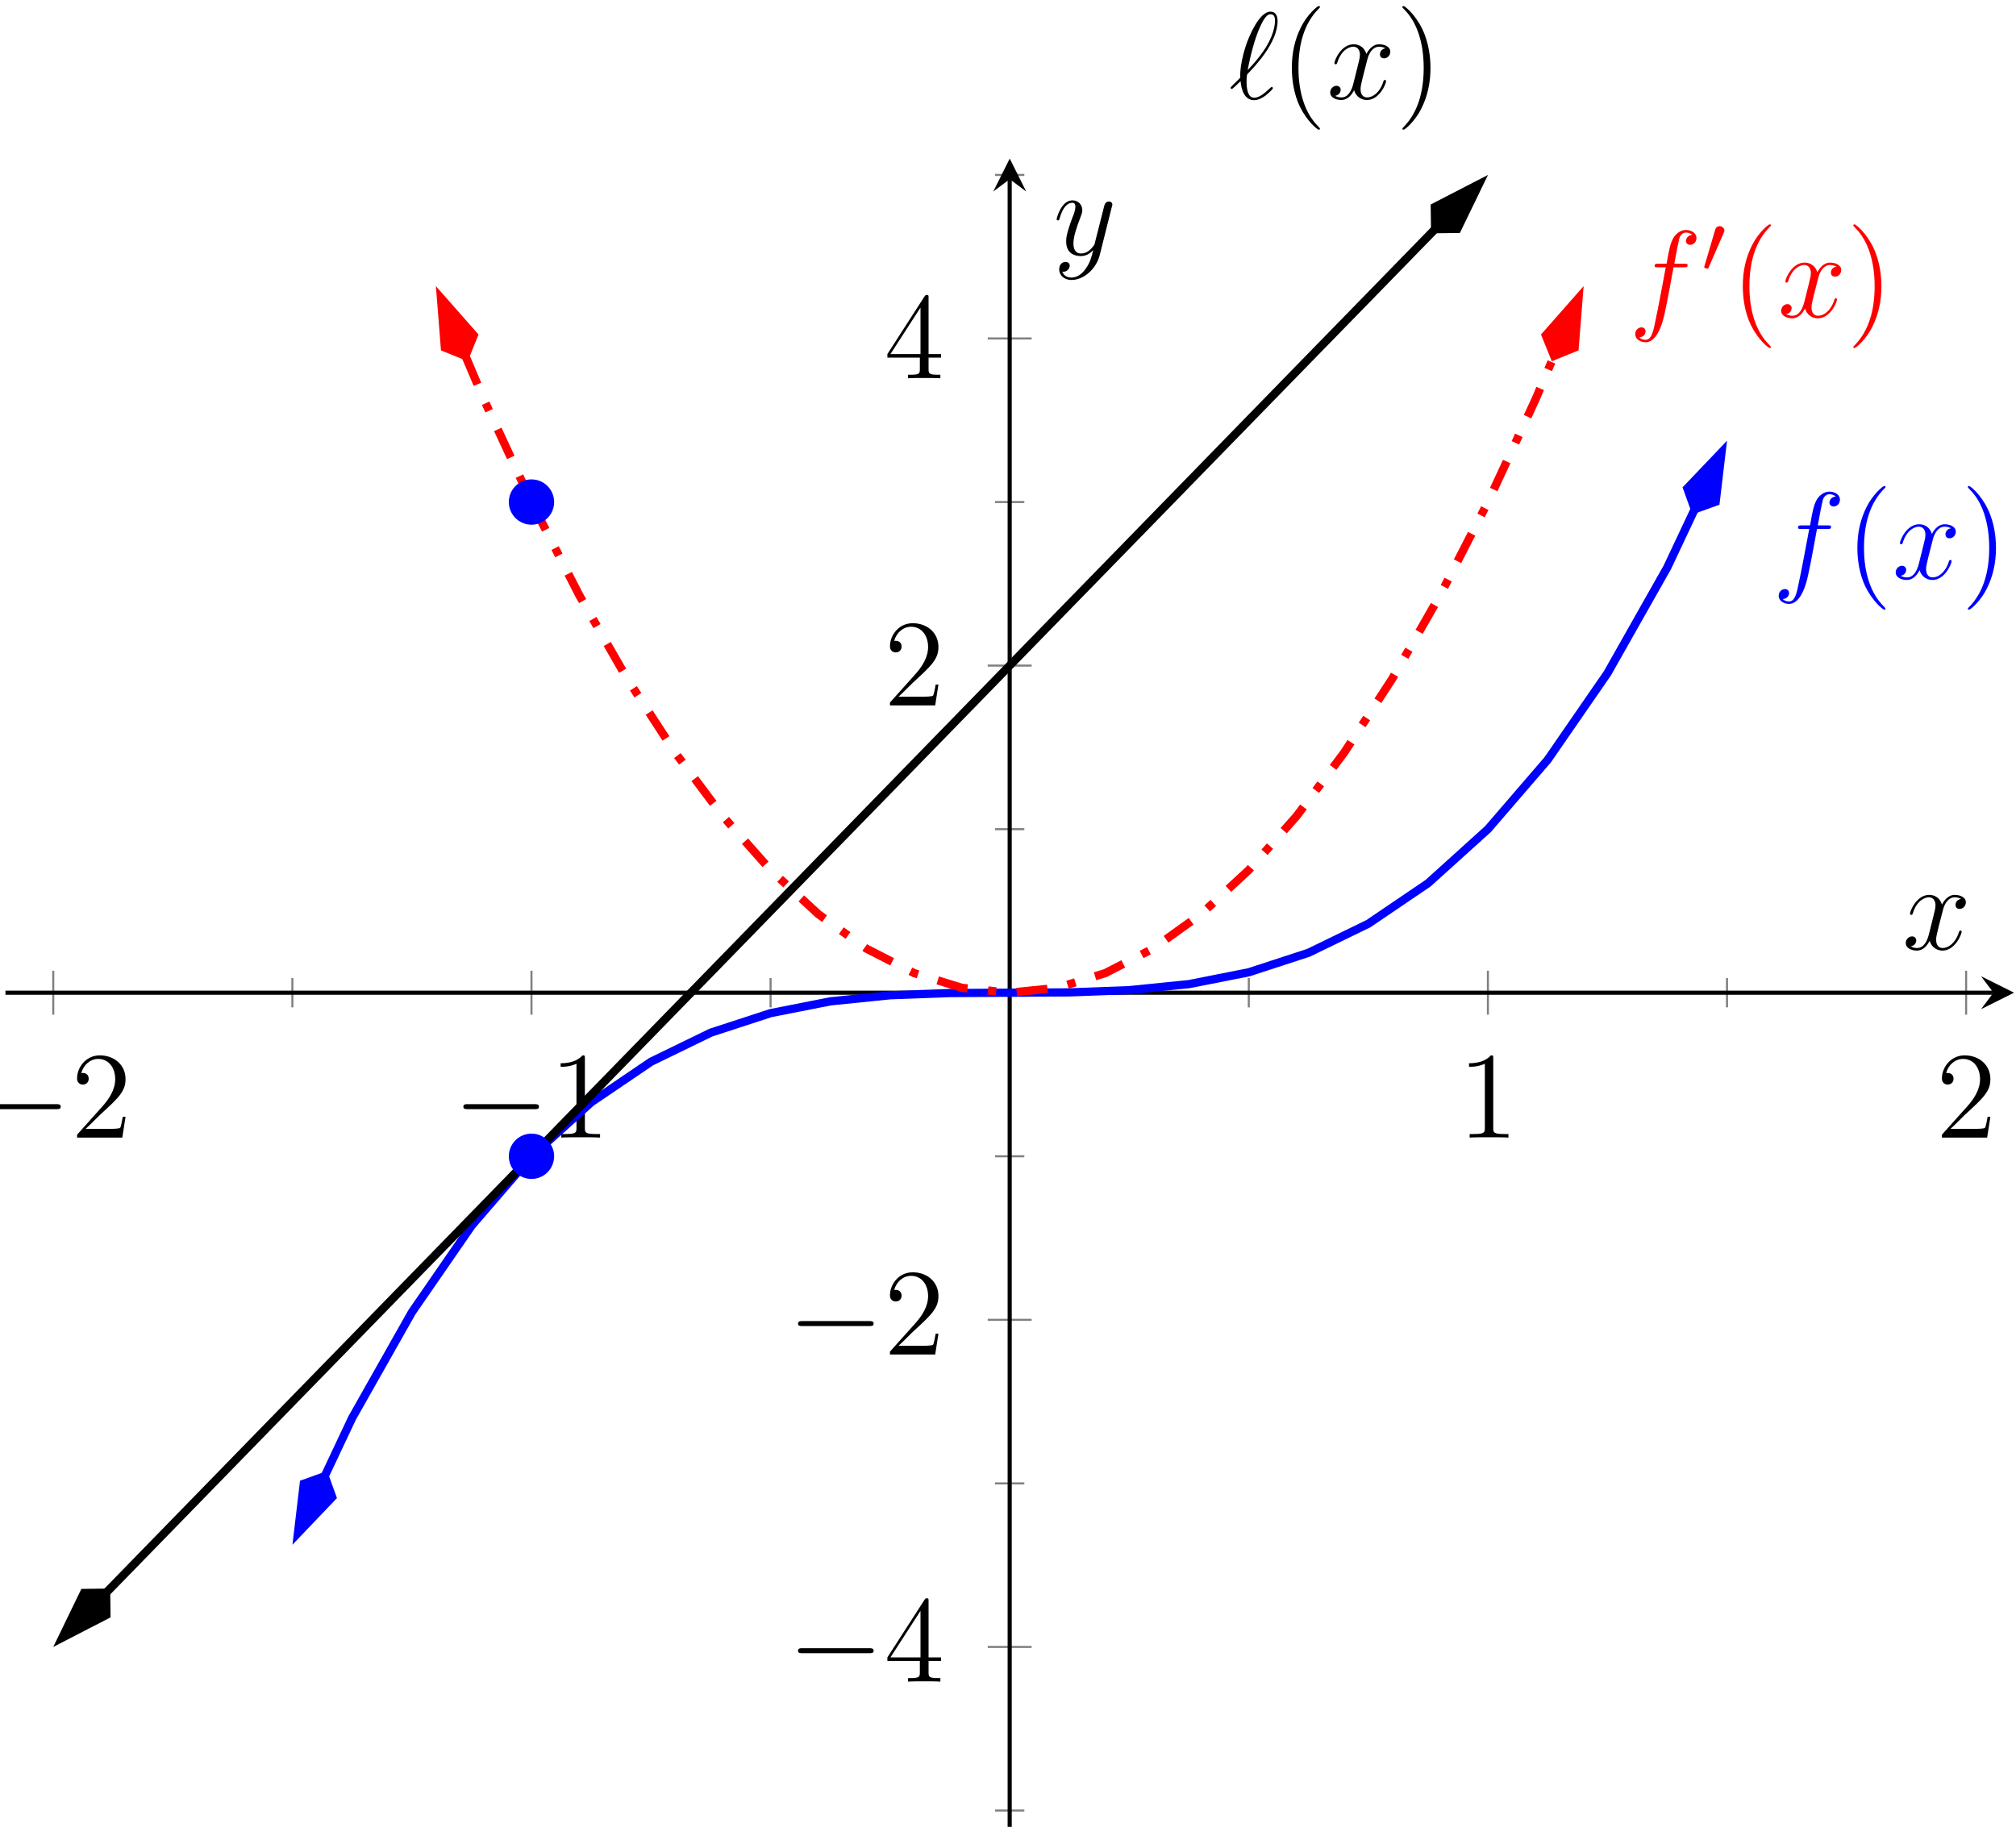 <?xml version="1.0" encoding="UTF-8"?>
<svg xmlns="http://www.w3.org/2000/svg" xmlns:xlink="http://www.w3.org/1999/xlink" width="195pt" height="178pt" viewBox="0 0 195 178" version="1.1">
<defs>
<g>
<symbol overflow="visible" id="glyph0-0">
<path style="stroke:none;" d=""/>
</symbol>
<symbol overflow="visible" id="glyph0-1">
<path style="stroke:none;" d="M 7.875 -2.75 C 8.078 -2.75 8.297 -2.75 8.297 -2.984 C 8.297 -3.234 8.078 -3.234 7.875 -3.234 L 1.406 -3.234 C 1.203 -3.234 0.984 -3.234 0.984 -2.984 C 0.984 -2.75 1.203 -2.75 1.406 -2.75 Z M 7.875 -2.75 "/>
</symbol>
<symbol overflow="visible" id="glyph1-0">
<path style="stroke:none;" d=""/>
</symbol>
<symbol overflow="visible" id="glyph1-1">
<path style="stroke:none;" d="M 5.266 -2.016 L 5 -2.016 C 4.953 -1.812 4.859 -1.141 4.75 -0.953 C 4.656 -0.844 3.984 -0.844 3.625 -0.844 L 1.406 -0.844 C 1.734 -1.125 2.469 -1.891 2.766 -2.172 C 4.594 -3.844 5.266 -4.469 5.266 -5.656 C 5.266 -7.031 4.172 -7.953 2.781 -7.953 C 1.406 -7.953 0.578 -6.766 0.578 -5.734 C 0.578 -5.125 1.109 -5.125 1.141 -5.125 C 1.406 -5.125 1.703 -5.312 1.703 -5.688 C 1.703 -6.031 1.484 -6.25 1.141 -6.25 C 1.047 -6.25 1.016 -6.25 0.984 -6.234 C 1.203 -7.047 1.859 -7.609 2.625 -7.609 C 3.641 -7.609 4.266 -6.75 4.266 -5.656 C 4.266 -4.641 3.688 -3.75 3 -2.984 L 0.578 -0.281 L 0.578 0 L 4.953 0 Z M 5.266 -2.016 "/>
</symbol>
<symbol overflow="visible" id="glyph1-2">
<path style="stroke:none;" d="M 3.438 -7.656 C 3.438 -7.938 3.438 -7.953 3.203 -7.953 C 2.922 -7.625 2.312 -7.188 1.094 -7.188 L 1.094 -6.844 C 1.359 -6.844 1.953 -6.844 2.625 -7.141 L 2.625 -0.922 C 2.625 -0.484 2.578 -0.344 1.531 -0.344 L 1.156 -0.344 L 1.156 0 C 1.484 -0.031 2.641 -0.031 3.031 -0.031 C 3.438 -0.031 4.578 -0.031 4.906 0 L 4.906 -0.344 L 4.531 -0.344 C 3.484 -0.344 3.438 -0.484 3.438 -0.922 Z M 3.438 -7.656 "/>
</symbol>
<symbol overflow="visible" id="glyph1-3">
<path style="stroke:none;" d="M 4.312 -7.781 C 4.312 -8.016 4.312 -8.062 4.141 -8.062 C 4.047 -8.062 4.016 -8.062 3.922 -7.922 L 0.328 -2.344 L 0.328 -2 L 3.469 -2 L 3.469 -0.906 C 3.469 -0.469 3.438 -0.344 2.562 -0.344 L 2.328 -0.344 L 2.328 0 C 2.609 -0.031 3.547 -0.031 3.891 -0.031 C 4.219 -0.031 5.172 -0.031 5.453 0 L 5.453 -0.344 L 5.219 -0.344 C 4.344 -0.344 4.312 -0.469 4.312 -0.906 L 4.312 -2 L 5.516 -2 L 5.516 -2.344 L 4.312 -2.344 Z M 3.531 -6.844 L 3.531 -2.344 L 0.625 -2.344 Z M 3.531 -6.844 "/>
</symbol>
<symbol overflow="visible" id="glyph1-4">
<path style="stroke:none;" d="M 3.891 2.906 C 3.891 2.875 3.891 2.844 3.688 2.641 C 2.484 1.438 1.812 -0.531 1.812 -2.969 C 1.812 -5.297 2.375 -7.297 3.766 -8.703 C 3.891 -8.812 3.891 -8.828 3.891 -8.875 C 3.891 -8.938 3.828 -8.969 3.781 -8.969 C 3.625 -8.969 2.641 -8.109 2.062 -6.938 C 1.453 -5.719 1.172 -4.453 1.172 -2.969 C 1.172 -1.906 1.344 -0.484 1.953 0.781 C 2.672 2.219 3.641 3 3.781 3 C 3.828 3 3.891 2.969 3.891 2.906 Z M 3.891 2.906 "/>
</symbol>
<symbol overflow="visible" id="glyph1-5">
<path style="stroke:none;" d="M 3.375 -2.969 C 3.375 -3.891 3.25 -5.359 2.578 -6.75 C 1.875 -8.188 0.891 -8.969 0.766 -8.969 C 0.719 -8.969 0.656 -8.938 0.656 -8.875 C 0.656 -8.828 0.656 -8.812 0.859 -8.609 C 2.062 -7.406 2.719 -5.422 2.719 -2.984 C 2.719 -0.672 2.156 1.328 0.781 2.734 C 0.656 2.844 0.656 2.875 0.656 2.906 C 0.656 2.969 0.719 3 0.766 3 C 0.922 3 1.906 2.141 2.484 0.969 C 3.094 -0.25 3.375 -1.547 3.375 -2.969 Z M 3.375 -2.969 "/>
</symbol>
<symbol overflow="visible" id="glyph2-0">
<path style="stroke:none;" d=""/>
</symbol>
<symbol overflow="visible" id="glyph2-1">
<path style="stroke:none;" d="M 5.328 -4.812 C 5.562 -4.812 5.672 -4.812 5.672 -5.031 C 5.672 -5.156 5.562 -5.156 5.359 -5.156 L 4.391 -5.156 C 4.609 -6.391 4.781 -7.234 4.875 -7.609 C 4.953 -7.906 5.203 -8.172 5.516 -8.172 C 5.766 -8.172 6.016 -8.062 6.125 -7.953 C 5.672 -7.906 5.516 -7.562 5.516 -7.359 C 5.516 -7.125 5.703 -6.984 5.922 -6.984 C 6.172 -6.984 6.531 -7.188 6.531 -7.641 C 6.531 -8.141 6.031 -8.422 5.5 -8.422 C 4.984 -8.422 4.484 -8.031 4.25 -7.562 C 4.031 -7.141 3.906 -6.719 3.641 -5.156 L 2.828 -5.156 C 2.609 -5.156 2.484 -5.156 2.484 -4.938 C 2.484 -4.812 2.562 -4.812 2.797 -4.812 L 3.562 -4.812 C 3.344 -3.688 2.859 -0.984 2.578 0.281 C 2.375 1.328 2.203 2.203 1.609 2.203 C 1.562 2.203 1.219 2.203 1 1.969 C 1.609 1.922 1.609 1.406 1.609 1.391 C 1.609 1.141 1.438 1 1.203 1 C 0.969 1 0.609 1.203 0.609 1.656 C 0.609 2.172 1.141 2.438 1.609 2.438 C 2.828 2.438 3.328 0.25 3.453 -0.344 C 3.672 -1.266 4.25 -4.453 4.312 -4.812 Z M 5.328 -4.812 "/>
</symbol>
<symbol overflow="visible" id="glyph2-2">
<path style="stroke:none;" d="M 5.672 -4.875 C 5.281 -4.812 5.141 -4.516 5.141 -4.297 C 5.141 -4 5.359 -3.906 5.531 -3.906 C 5.891 -3.906 6.141 -4.219 6.141 -4.547 C 6.141 -5.047 5.562 -5.266 5.062 -5.266 C 4.344 -5.266 3.938 -4.547 3.828 -4.328 C 3.547 -5.219 2.812 -5.266 2.594 -5.266 C 1.375 -5.266 0.734 -3.703 0.734 -3.438 C 0.734 -3.391 0.781 -3.328 0.859 -3.328 C 0.953 -3.328 0.984 -3.406 1 -3.453 C 1.406 -4.781 2.219 -5.031 2.562 -5.031 C 3.094 -5.031 3.203 -4.531 3.203 -4.25 C 3.203 -3.984 3.125 -3.703 2.984 -3.125 L 2.578 -1.5 C 2.406 -0.781 2.062 -0.125 1.422 -0.125 C 1.359 -0.125 1.062 -0.125 0.812 -0.281 C 1.25 -0.359 1.344 -0.719 1.344 -0.859 C 1.344 -1.094 1.156 -1.25 0.938 -1.25 C 0.641 -1.25 0.328 -0.984 0.328 -0.609 C 0.328 -0.109 0.891 0.125 1.406 0.125 C 1.984 0.125 2.391 -0.328 2.641 -0.828 C 2.828 -0.125 3.438 0.125 3.875 0.125 C 5.094 0.125 5.734 -1.453 5.734 -1.703 C 5.734 -1.766 5.688 -1.812 5.625 -1.812 C 5.516 -1.812 5.5 -1.75 5.469 -1.656 C 5.141 -0.609 4.453 -0.125 3.906 -0.125 C 3.484 -0.125 3.266 -0.438 3.266 -0.922 C 3.266 -1.188 3.312 -1.375 3.5 -2.156 L 3.922 -3.797 C 4.094 -4.5 4.5 -5.031 5.062 -5.031 C 5.078 -5.031 5.422 -5.031 5.672 -4.875 Z M 5.672 -4.875 "/>
</symbol>
<symbol overflow="visible" id="glyph2-3">
<path style="stroke:none;" d="M 1.094 -2.031 C 0.344 -1.297 0.156 -1.109 0.156 -1.062 C 0.156 -1.016 0.203 -0.938 0.281 -0.938 C 0.344 -0.938 1.031 -1.594 1.125 -1.703 C 1.188 -0.891 1.5 0.141 2.422 0.141 C 2.906 0.141 3.328 -0.156 3.531 -0.297 C 3.688 -0.422 4.25 -0.906 4.25 -1.016 C 4.25 -1.078 4.203 -1.141 4.141 -1.141 C 4.094 -1.141 3.906 -0.969 3.859 -0.922 C 3.438 -0.516 2.922 -0.094 2.438 -0.094 C 1.797 -0.094 1.703 -1.031 1.703 -1.672 C 1.703 -1.797 1.703 -2.297 1.797 -2.391 C 2.5 -3.125 4.703 -5.406 4.703 -7.516 C 4.703 -8 4.531 -8.422 4.016 -8.422 C 2.906 -8.422 1.938 -5.953 1.766 -5.5 C 1.719 -5.375 1.031 -3.531 1.094 -2.031 Z M 1.812 -2.766 C 1.828 -2.844 2.359 -5.969 3.375 -7.656 C 3.578 -7.969 3.781 -8.172 4.016 -8.172 C 4.422 -8.172 4.453 -7.797 4.453 -7.531 C 4.453 -7.109 4.328 -6.031 3.281 -4.531 C 2.969 -4.094 2.5 -3.484 1.812 -2.766 Z M 1.812 -2.766 "/>
</symbol>
<symbol overflow="visible" id="glyph2-4">
<path style="stroke:none;" d="M 3.141 1.344 C 2.828 1.797 2.359 2.203 1.766 2.203 C 1.625 2.203 1.047 2.172 0.875 1.625 C 0.906 1.641 0.969 1.641 0.984 1.641 C 1.344 1.641 1.594 1.328 1.594 1.047 C 1.594 0.781 1.359 0.688 1.188 0.688 C 0.984 0.688 0.578 0.828 0.578 1.406 C 0.578 2.016 1.094 2.438 1.766 2.438 C 2.969 2.438 4.172 1.344 4.5 0.016 L 5.672 -4.656 C 5.688 -4.703 5.719 -4.781 5.719 -4.859 C 5.719 -5.031 5.562 -5.156 5.391 -5.156 C 5.281 -5.156 5.031 -5.109 4.938 -4.75 L 4.047 -1.234 C 4 -1.016 4 -0.984 3.891 -0.859 C 3.656 -0.531 3.266 -0.125 2.688 -0.125 C 2.016 -0.125 1.953 -0.781 1.953 -1.094 C 1.953 -1.781 2.281 -2.703 2.609 -3.562 C 2.734 -3.906 2.812 -4.078 2.812 -4.312 C 2.812 -4.812 2.453 -5.266 1.859 -5.266 C 0.766 -5.266 0.328 -3.531 0.328 -3.438 C 0.328 -3.391 0.375 -3.328 0.453 -3.328 C 0.562 -3.328 0.578 -3.375 0.625 -3.547 C 0.906 -4.547 1.359 -5.031 1.828 -5.031 C 1.938 -5.031 2.141 -5.031 2.141 -4.641 C 2.141 -4.328 2.016 -3.984 1.828 -3.531 C 1.25 -1.953 1.25 -1.562 1.25 -1.281 C 1.25 -0.141 2.062 0.125 2.656 0.125 C 3 0.125 3.438 0.016 3.844 -0.438 L 3.859 -0.422 C 3.688 0.281 3.562 0.75 3.141 1.344 Z M 3.141 1.344 "/>
</symbol>
<symbol overflow="visible" id="glyph3-0">
<path style="stroke:none;" d=""/>
</symbol>
<symbol overflow="visible" id="glyph3-1">
<path style="stroke:none;" d="M 2.109 -3.781 C 2.156 -3.875 2.188 -3.938 2.188 -4.016 C 2.188 -4.281 1.938 -4.453 1.719 -4.453 C 1.406 -4.453 1.312 -4.172 1.281 -4.062 L 0.266 -0.625 C 0.234 -0.531 0.234 -0.516 0.234 -0.5 C 0.234 -0.438 0.281 -0.422 0.359 -0.391 C 0.516 -0.328 0.531 -0.328 0.547 -0.328 C 0.562 -0.328 0.609 -0.328 0.672 -0.469 Z M 2.109 -3.781 "/>
</symbol>
</g>
</defs>
<g id="surface1">
<path style="fill:none;stroke-width:0.199;stroke-linecap:butt;stroke-linejoin:miter;stroke:rgb(50%,50%,50%);stroke-opacity:1;stroke-miterlimit:10;" d="M 27.752 79.276 L 27.752 82.112 M 74.007 79.276 L 74.007 82.112 M 120.263 79.276 L 120.263 82.112 M 166.518 79.276 L 166.518 82.112 " transform="matrix(1,0,0,-1,0.528,176.725)"/>
<path style="fill:none;stroke-width:0.199;stroke-linecap:butt;stroke-linejoin:miter;stroke:rgb(50%,50%,50%);stroke-opacity:1;stroke-miterlimit:10;" d="M 4.624 78.569 L 4.624 82.819 M 50.88 78.569 L 50.88 82.819 M 143.391 78.569 L 143.391 82.819 M 189.646 78.569 L 189.646 82.819 " transform="matrix(1,0,0,-1,0.528,176.725)"/>
<path style="fill:none;stroke-width:0.199;stroke-linecap:butt;stroke-linejoin:miter;stroke:rgb(50%,50%,50%);stroke-opacity:1;stroke-miterlimit:10;" d="M 95.717 1.58 L 98.553 1.58 M 95.717 33.225 L 98.553 33.225 M 95.717 64.87 L 98.553 64.87 M 95.717 96.514 L 98.553 96.514 M 95.717 128.159 L 98.553 128.159 M 95.717 159.803 L 98.553 159.803 " transform="matrix(1,0,0,-1,0.528,176.725)"/>
<path style="fill:none;stroke-width:0.199;stroke-linecap:butt;stroke-linejoin:miter;stroke:rgb(50%,50%,50%);stroke-opacity:1;stroke-miterlimit:10;" d="M 95.01 17.405 L 99.26 17.405 M 95.01 49.049 L 99.26 49.049 M 95.01 112.338 L 99.26 112.338 M 95.01 143.983 L 99.26 143.983 " transform="matrix(1,0,0,-1,0.528,176.725)"/>
<path style="fill:none;stroke-width:0.399;stroke-linecap:butt;stroke-linejoin:miter;stroke:rgb(0%,0%,0%);stroke-opacity:1;stroke-miterlimit:10;" d="M -0.001 80.694 L 192.279 80.694 " transform="matrix(1,0,0,-1,0.528,176.725)"/>
<path style=" stroke:none;fill-rule:nonzero;fill:rgb(0%,0%,0%);fill-opacity:1;" d="M 194.809 96.031 L 191.621 94.438 L 192.816 96.031 L 191.621 97.625 "/>
<path style="fill:none;stroke-width:0.399;stroke-linecap:butt;stroke-linejoin:miter;stroke:rgb(0%,0%,0%);stroke-opacity:1;stroke-miterlimit:10;" d="M 97.135 -0.002 L 97.135 159.393 " transform="matrix(1,0,0,-1,0.528,176.725)"/>
<path style=" stroke:none;fill-rule:nonzero;fill:rgb(0%,0%,0%);fill-opacity:1;" d="M 97.668 15.34 L 96.074 18.527 L 97.668 17.332 L 99.262 18.527 "/>
<g style="fill:rgb(0%,0%,0%);fill-opacity:1;">
  <use xlink:href="#glyph0-1" x="-2.422" y="110.046"/>
</g>
<g style="fill:rgb(0%,0%,0%);fill-opacity:1;">
  <use xlink:href="#glyph1-1" x="6.877" y="110.046"/>
</g>
<g style="fill:rgb(0%,0%,0%);fill-opacity:1;">
  <use xlink:href="#glyph0-1" x="43.835" y="110.046"/>
</g>
<g style="fill:rgb(0%,0%,0%);fill-opacity:1;">
  <use xlink:href="#glyph1-2" x="53.135" y="110.046"/>
</g>
<g style="fill:rgb(0%,0%,0%);fill-opacity:1;">
  <use xlink:href="#glyph1-2" x="140.999" y="110.046"/>
</g>
<g style="fill:rgb(0%,0%,0%);fill-opacity:1;">
  <use xlink:href="#glyph1-1" x="187.256" y="110.046"/>
</g>
<g style="fill:rgb(0%,0%,0%);fill-opacity:1;">
  <use xlink:href="#glyph0-1" x="76.206" y="162.675"/>
</g>
<g style="fill:rgb(0%,0%,0%);fill-opacity:1;">
  <use xlink:href="#glyph1-3" x="85.505" y="162.675"/>
</g>
<g style="fill:rgb(0%,0%,0%);fill-opacity:1;">
  <use xlink:href="#glyph0-1" x="76.206" y="131.03"/>
</g>
<g style="fill:rgb(0%,0%,0%);fill-opacity:1;">
  <use xlink:href="#glyph1-1" x="85.505" y="131.03"/>
</g>
<g style="fill:rgb(0%,0%,0%);fill-opacity:1;">
  <use xlink:href="#glyph1-1" x="85.505" y="68.24"/>
</g>
<g style="fill:rgb(0%,0%,0%);fill-opacity:1;">
  <use xlink:href="#glyph1-3" x="85.505" y="36.595"/>
</g>
<path style="fill:none;stroke-width:0.797;stroke-linecap:butt;stroke-linejoin:miter;stroke:rgb(0%,0%,100%);stroke-opacity:1;stroke-miterlimit:10;" d="M 30.877 33.92 L 33.537 39.561 L 39.318 49.791 L 45.099 58.166 L 50.88 64.87 L 56.661 70.092 L 62.445 74.018 L 68.226 76.83 L 74.007 78.717 L 79.788 79.858 L 85.573 80.448 L 91.354 80.662 L 102.916 80.725 L 108.701 80.94 L 114.482 81.526 L 120.263 82.67 L 126.044 84.557 L 131.829 87.37 L 137.61 91.291 L 143.391 96.514 L 149.172 103.221 L 154.953 111.596 L 160.737 121.827 L 163.394 127.467 " transform="matrix(1,0,0,-1,0.528,176.725)"/>
<path style="fill-rule:nonzero;fill:rgb(0%,0%,100%);fill-opacity:1;stroke-width:0.797;stroke-linecap:butt;stroke-linejoin:miter;stroke:rgb(0%,0%,100%);stroke-opacity:1;stroke-miterlimit:10;" d="M 6.631 0.001 L 2.081 1.519 L 0.564 0.001 L 2.082 -1.517 Z M 6.631 0.001 " transform="matrix(-0.426,0.905,0.905,0.426,31.646,142.294)"/>
<path style="fill-rule:nonzero;fill:rgb(0%,0%,100%);fill-opacity:1;stroke-width:0.797;stroke-linecap:butt;stroke-linejoin:miter;stroke:rgb(0%,0%,100%);stroke-opacity:1;stroke-miterlimit:10;" d="M 6.628 0.001 L 2.08 1.515 L 0.564 0.002 L 2.079 -1.517 Z M 6.628 0.001 " transform="matrix(0.426,-0.905,-0.905,-0.426,163.691,49.769)"/>
<g style="fill:rgb(0%,0%,100%);fill-opacity:1;">
  <use xlink:href="#glyph2-1" x="171.438" y="55.981"/>
</g>
<g style="fill:rgb(0%,0%,100%);fill-opacity:1;">
  <use xlink:href="#glyph1-4" x="178.485" y="55.981"/>
</g>
<g style="fill:rgb(0%,0%,100%);fill-opacity:1;">
  <use xlink:href="#glyph2-2" x="183.037" y="55.981"/>
</g>
<g style="fill:rgb(0%,0%,100%);fill-opacity:1;">
  <use xlink:href="#glyph1-5" x="189.689" y="55.981"/>
</g>
<path style="fill:none;stroke-width:0.797;stroke-linecap:butt;stroke-linejoin:miter;stroke:rgb(100%,0%,0%);stroke-opacity:1;stroke-dasharray:2.989,1.993,0.797,1.993;stroke-miterlimit:10;" d="M 44.489 142.299 L 46.255 138.127 L 50.88 128.159 L 55.504 119.143 L 60.133 111.073 L 64.758 103.952 L 69.383 97.78 L 74.007 92.561 L 78.632 88.287 L 83.261 84.967 L 87.886 82.592 L 92.51 81.166 L 97.135 80.694 L 101.76 81.166 L 106.389 82.592 L 111.013 84.967 L 115.638 88.287 L 120.263 92.561 L 124.888 97.78 L 129.512 103.952 L 134.141 111.073 L 138.766 119.143 L 143.391 128.159 L 148.015 138.127 L 149.785 142.299 " transform="matrix(1,0,0,-1,0.528,176.725)"/>
<path style="fill-rule:nonzero;fill:rgb(100%,0%,0%);fill-opacity:1;stroke-width:0.797;stroke-linecap:butt;stroke-linejoin:miter;stroke:rgb(100%,0%,0%);stroke-opacity:1;stroke-miterlimit:10;" d="M 6.63 -0.001 L 2.08 1.515 L 0.563 -0.002 L 2.08 -1.518 Z M 6.63 -0.001 " transform="matrix(-0.39,-0.921,-0.921,0.39,45.238,34.945)"/>
<path style="fill-rule:nonzero;fill:rgb(100%,0%,0%);fill-opacity:1;stroke-width:0.797;stroke-linecap:butt;stroke-linejoin:miter;stroke:rgb(100%,0%,0%);stroke-opacity:1;stroke-miterlimit:10;" d="M 6.631 -0.002 L 2.081 1.515 L 0.564 -0.001 L 2.081 -1.518 Z M 6.631 -0.002 " transform="matrix(0.39,-0.921,-0.921,-0.39,150.099,34.945)"/>
<g style="fill:rgb(100%,0%,0%);fill-opacity:1;">
  <use xlink:href="#glyph2-1" x="157.561" y="30.669"/>
</g>
<g style="fill:rgb(100%,0%,0%);fill-opacity:1;">
  <use xlink:href="#glyph3-1" x="164.608" y="26.331"/>
</g>
<g style="fill:rgb(100%,0%,0%);fill-opacity:1;">
  <use xlink:href="#glyph1-4" x="167.403" y="30.669"/>
</g>
<g style="fill:rgb(100%,0%,0%);fill-opacity:1;">
  <use xlink:href="#glyph2-2" x="171.956" y="30.669"/>
</g>
<g style="fill:rgb(100%,0%,0%);fill-opacity:1;">
  <use xlink:href="#glyph1-5" x="178.608" y="30.669"/>
</g>
<path style="fill:none;stroke-width:0.797;stroke-linecap:butt;stroke-linejoin:miter;stroke:rgb(0%,0%,0%);stroke-opacity:1;stroke-miterlimit:10;" d="M 9.737 22.651 L 10.409 23.338 L 27.752 41.139 L 33.537 47.073 L 39.318 53.006 L 45.099 58.936 L 56.661 70.803 L 62.445 76.737 L 79.788 94.537 L 85.573 100.471 L 102.916 118.272 L 108.701 124.205 L 126.044 142.006 L 131.829 147.936 L 137.61 153.87 L 138.278 154.557 " transform="matrix(1,0,0,-1,0.528,176.725)"/>
<path style="fill-rule:nonzero;fill:rgb(0%,0%,0%);fill-opacity:1;stroke-width:0.797;stroke-linecap:butt;stroke-linejoin:miter;stroke:rgb(0%,0%,0%);stroke-opacity:1;stroke-miterlimit:10;" d="M 6.632 -0.001 L 2.082 1.516 L 0.565 -0 L 2.082 -1.517 Z M 6.632 -0.001 " transform="matrix(-0.698,0.716,0.716,0.698,10.66,153.67)"/>
<path style="fill-rule:nonzero;fill:rgb(0%,0%,0%);fill-opacity:1;stroke-width:0.797;stroke-linecap:butt;stroke-linejoin:miter;stroke:rgb(0%,0%,0%);stroke-opacity:1;stroke-miterlimit:10;" d="M 6.63 -0.001 L 2.08 1.516 L 0.564 -0 L 2.08 -1.517 Z M 6.63 -0.001 " transform="matrix(0.698,-0.716,-0.716,-0.698,138.419,22.571)"/>
<g style="fill:rgb(0%,0%,0%);fill-opacity:1;">
  <use xlink:href="#glyph2-3" x="118.872" y="9.549"/>
</g>
<g style="fill:rgb(0%,0%,0%);fill-opacity:1;">
  <use xlink:href="#glyph1-4" x="123.784" y="9.549"/>
</g>
<g style="fill:rgb(0%,0%,0%);fill-opacity:1;">
  <use xlink:href="#glyph2-2" x="128.337" y="9.549"/>
</g>
<g style="fill:rgb(0%,0%,0%);fill-opacity:1;">
  <use xlink:href="#glyph1-5" x="134.99" y="9.549"/>
</g>
<path style="fill-rule:nonzero;fill:rgb(0%,0%,100%);fill-opacity:1;stroke-width:0.399;stroke-linecap:butt;stroke-linejoin:miter;stroke:rgb(0%,0%,100%);stroke-opacity:1;stroke-miterlimit:10;" d="M 52.872 64.87 C 52.872 65.971 51.981 66.862 50.88 66.862 C 49.782 66.862 48.888 65.971 48.888 64.87 C 48.888 63.772 49.782 62.877 50.88 62.877 C 51.981 62.877 52.872 63.772 52.872 64.87 Z M 52.872 64.87 " transform="matrix(1,0,0,-1,0.528,176.725)"/>
<path style="fill-rule:nonzero;fill:rgb(0%,0%,100%);fill-opacity:1;stroke-width:0.399;stroke-linecap:butt;stroke-linejoin:miter;stroke:rgb(0%,0%,100%);stroke-opacity:1;stroke-miterlimit:10;" d="M 52.872 128.159 C 52.872 129.26 51.981 130.151 50.88 130.151 C 49.782 130.151 48.888 129.26 48.888 128.159 C 48.888 127.061 49.782 126.166 50.88 126.166 C 51.981 126.166 52.872 127.061 52.872 128.159 Z M 52.872 128.159 " transform="matrix(1,0,0,-1,0.528,176.725)"/>
<g style="fill:rgb(0%,0%,0%);fill-opacity:1;">
  <use xlink:href="#glyph2-2" x="184.01" y="91.833"/>
</g>
<g style="fill:rgb(0%,0%,0%);fill-opacity:1;">
  <use xlink:href="#glyph2-4" x="101.876" y="24.647"/>
</g>
</g>
</svg>
